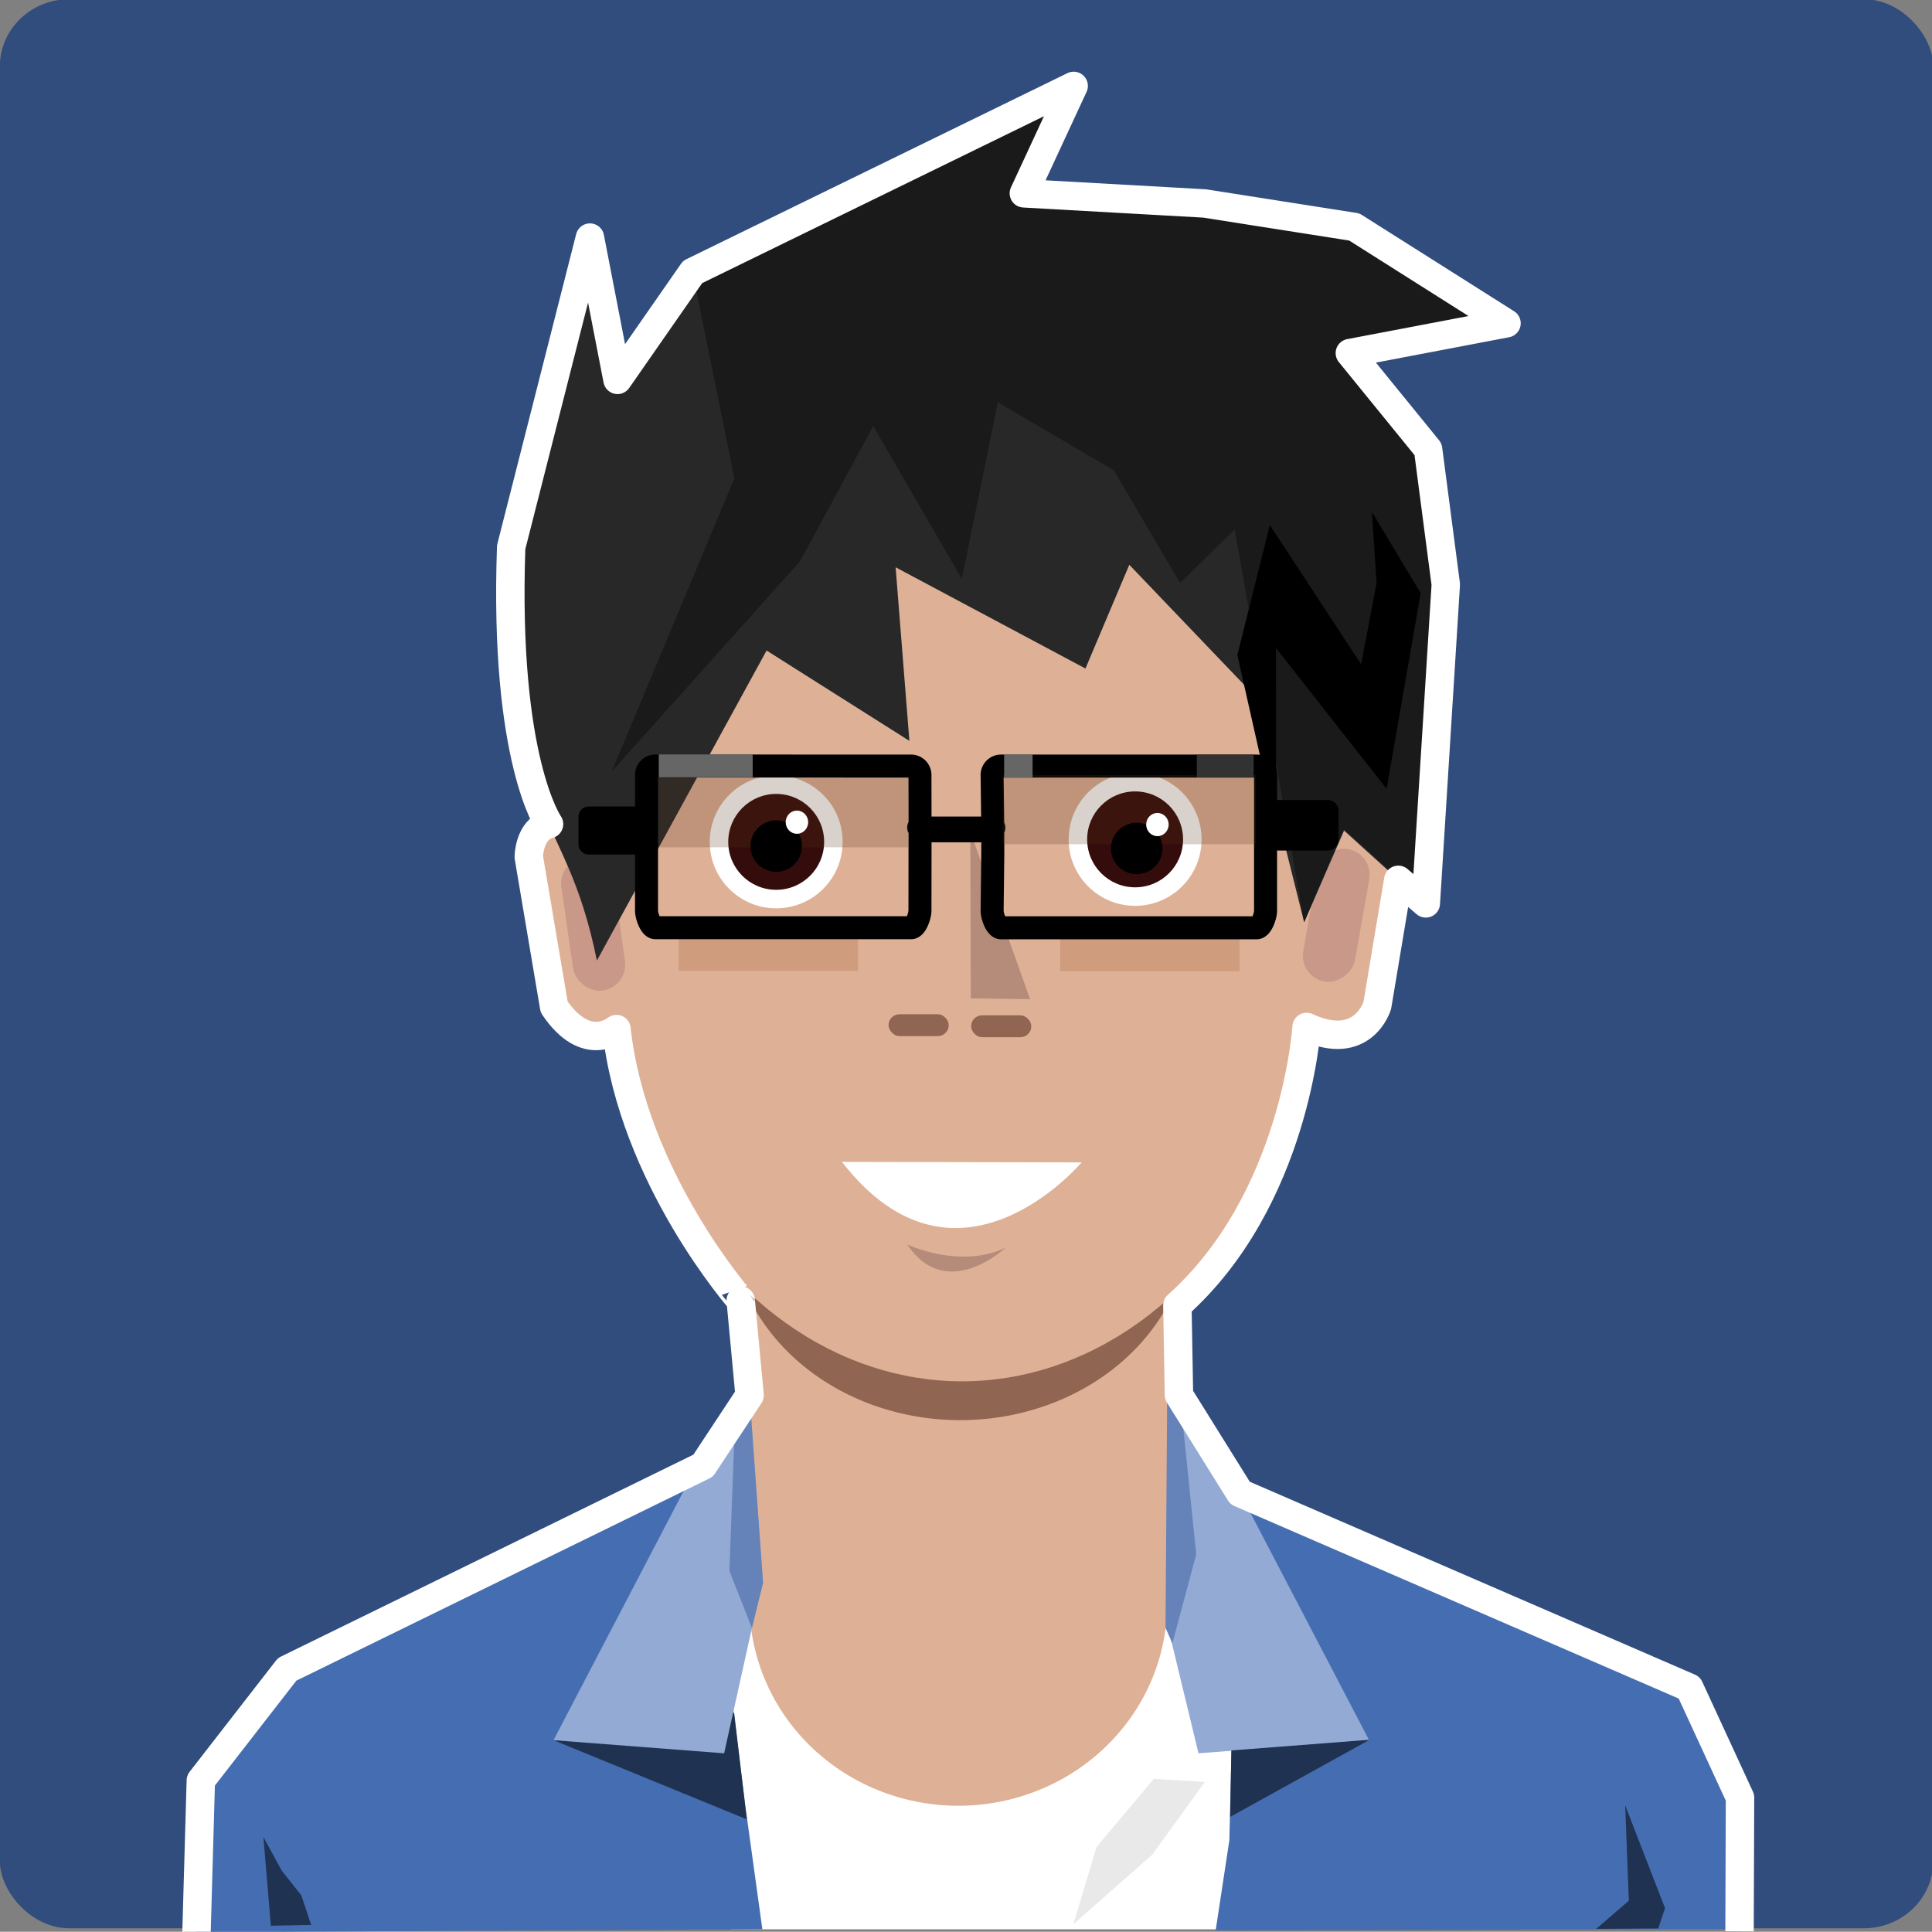 <svg xmlns="http://www.w3.org/2000/svg" width="476.289" height="476.22" viewBox="0 0 126.018 126"><rect x="0" y="0" width="126.018" height="126" fill="#808080" stroke="none"/><style><![CDATA[.B{fill:#fff}.C{fill-rule:evenodd}.D{fill:#1f3251}.E{stroke-linejoin:round}]]></style><g transform="matrix(.471 0 0 .471 14.826 54.058)"><circle r="127.852" cy="-2.912" cx="98.274" fill-opacity="0"/><rect width="267.758" height="267.144" x="-31.5" y="-114.878" ry="9.317" rx="9.601" fill="#314d7d"/><path d="M69.758 110.312h81.6v42.097h-81.6z" class="B"/><path d="M210.93 152.37l-1.44-18.2-7.02-15.22-62.565-26.676-1.132 47.798-1.9 12.5zm-215.194.435l.598-21L8.3 116.407 65.9 88.21l5.842 47.146 2.357 17.05z" fill="#456db1" class="C"/><path d="M127.83 75.318l12.422 16.663 17.875 34.235-23.63 1.818-6.938-28.693.878-1.604z" fill="#92aad4" class="C"/><path d="M72.518 47.387c-.12 0-.214.096-.214.214v59.556c0 .025.005.05.013.072a28.93 28.064 0 0 0 14.193 24.162 28.93 28.064 0 0 0 29.061.223 28.93 28.064 0 0 0 14.598-24.378h-.038c.01-.025.016-.052.016-.08V47.6c0-.12-.095-.214-.214-.214H72.518z" fill="#deb197"/><path d="M133.38 53.835a31.884 28.064 0 0 1-16.088 24.378 31.884 28.064 0 0 1-32.028-.223A31.884 28.064 0 0 1 69.616 53.39" fill="#906551"/><g fill="#deb197"><ellipse ry="60.413" rx="48.844" cy="16.106" cx="101.742"/><rect transform="rotate(9.474)" y="-27.92" x="148.388" height="31.063" width="12.854" rx="6.358"/><rect transform="matrix(-.986 .165 .165 .986 0 0)" y="5.743" x="-53.346" height="31.063" width="12.854" rx="6.358"/></g><path d="M102.897.387l8.278 23.215-8.218-.114z" fill="#b48c79" class="C"/><g fill="#c99888"><rect transform="rotate(351.834)" y="10.934" x="44.651" height="18.632" width="7.271" rx="3.636"/><rect transform="matrix(-.985 -.174 -.174 .985 0 0)" y="-24.231" x="-156.915" height="18.632" width="7.271" rx="3.636"/></g><g class="C"><path d="M114.79-99.763L64.43-77.11l-10.4 14.945-3.82-19.706L39.312-39C38.427.952 46.68-4 51.184 18.248l23.5-42.933L94.46-12.173l-1.907-24.04 26.288 14.022 6.074-14.366L141.9-18.803l-2.025-5.26 9.252 37.003 5.53-12.688 11.354 10.283 2.766-44.16-7.563-17.875-9.77-15.945 25.707-2.57-41.806-16.59L110.312-88z" fill="#282828"/><path d="M135.345-86.606l-26.07-1.95 5.515-11.207L64.43-77.11l5.786 28.565L53.25-7.946 79.304-37.03l10.15-18.735 12.27 21.16 4.982-24.457 16.073 9.43 9.17 15.6 7.56-7.414 9.62 54.38L154.623.038l11.354 10.283 2.766-44.16-2.452-18.727-10.835-13.32 21.66-4.345-21.045-13.122z" fill="#1a1a1a"/><path d="M139.875-24.062l5.375 23.86-.02-24.824L160.55-5.532l4.713-27.1-6.748-11.247.643 9.855-2.142 11.247-12.64-19.28-4.5 17.995z"/></g><g fill="#906551"><rect y="25.684" x="91.574" height="3.03" width="8.332" rx="1.515"/><rect y="25.835" x="103.011" height="3.03" width="8.332" rx="1.515"/></g><g class="C"><path d="M85.12 46.133l33.187.07S101.08 66.7 85.12 46.133z" class="B"/><path d="M139.05 127.64l-.168 9.2 19.314-10.68z" class="D"/><path d="M128.307 131.575l-7.927 9.426-3.213 10.71 10.926-9.64 7.284-10.07z" fill="#e9e9e9"/><path d="M94.15 57.56s7.27 3.484 13.634.454c0 0-8.18 7.726-13.634-.454z" fill="#b48c79"/></g><path d="M62.5 14.542h24.843v5.15H62.5zm52.845.033h24.843v5.15h-24.843z" fill="#d09c7e"/><path d="M130.16 78.48l-.232 32.174.95 2.162 3.303-12.335-1.975-19.278z" fill="#6583b9"/><path d="M70.192 122.44l-25.02 3.776L71.94 137.18z" class="D"/><g class="C"><path d="M72.33 78.46l-9.28 13.523-17.875 34.235 23.63 1.818 4.023-18.148 1.368-5.467z" fill="#92aad4"/><path d="M72.33 78.46l-2.003 2.915-.794 21.404 3.123 7.92 1.54-6.278z" fill="#6583b9"/></g><g transform="matrix(.065 0 0 .065 -31.096 -141.853)"><circle cx="1647.831" cy="2210.267" r="141.587" class="B"/><circle r="102.163" cx="1647.831" cy="2210.267" fill="#350c0c"/></g><g transform="matrix(.065 0 0 .065 -34.507 -142.199)"><circle cx="2465.009" cy="2210.267" r="141.587" class="B"/><circle cx="2465.009" cy="2210.267" r="102.163" fill="#350c0c"/></g><path d="M-4.264 152.805l.598-21L8.29 116.407l57.6-28.196 6.44-9.753-1.23-13.127S56.154 48.37 53.895 27.74c0 0-4.166 3.564-8.633-3.062l-3.514-20.78s.025-3.8 2.81-4.543c0 0-6.277-8.87-5.246-38.354L50.22-81.87l3.82 19.706 10.4-14.945 52.77-25.767L110.312-88l25.033 1.404 20.727 3.254 21.08 13.337-21.696 4.13 10.835 13.32 2.452 18.727-2.766 44.16-3.813-3.262-2.91 17.417s-1.958 6.575-9.788 2.96c0 0-1.48 23.898-17.895 38.555l.222 12.417 8.46 13.57 62.216 26.958 7.02 15.22-.067 18.51" fill="none" stroke="#fff" stroke-width="3.935" class="E"/><path d="M6.03 151.912L5 139.628l2.54 4.662 2.713 3.417 1.36 4.1zm183.542.438l4.52-3.9-.5-13.196 5.512 14.232-.935 2.806z" class="D"/><g stroke="#000" stroke-miterlimit="2.5" class="E"><path d="M59.292-8.692c-.685 0-1.236.552-1.236 1.236v18.8c0 .685.552 2.36 1.236 2.36h35.394c.685 0 1.235-1.676 1.236-2.36l.01-7.698V.283h10.076v3.373l-.09 7.698c-.008.685.552 2.36 1.236 2.36h35.394c.685 0 1.236-1.676 1.236-2.36v-18.8c0-.685-.552-1.236-1.236-1.236h-35.394a1.23 1.23 0 0 0-1.236 1.236l.09 7.347c-.22-.34.436 0 0 0H95.933c-.51 0 .19-.44 0 0l-.01-7.347c-.001-.685-.552-1.236-1.236-1.236z" fill="#61d3da" fill-opacity="0" stroke-width="3.187"/><path d="M50.05-1.664h6.2V2.15h-6.2z" stroke-width="2.836"/><path d="M145.59-2.472h6.785v3.974h-6.785z" stroke-width="3.028"/></g><path d="M107.382-7.436h35.055v9.573h-35.055zm-47.63.318h34.553v9.686H59.752z" fill-opacity=".225" fill="#55311a"/><circle r="3.567" cy="2.397" cx="76.02"/><ellipse ry="1.606" rx="1.556" cy="-.911" cx="78.886" class="B"/><circle r="3.567" cy="2.724" cx="125.941"/><ellipse ry="1.606" rx="1.556" cy="-.584" cx="128.807" class="B"/><path d="M59.752-10.3h13.006v3.173H59.752zm47.825-.015h3.945v3.22h-3.945z" fill="#666"/><path d="M134.263-10.268h7.873v3.145h-7.873z" fill="#323232"/></g></svg>